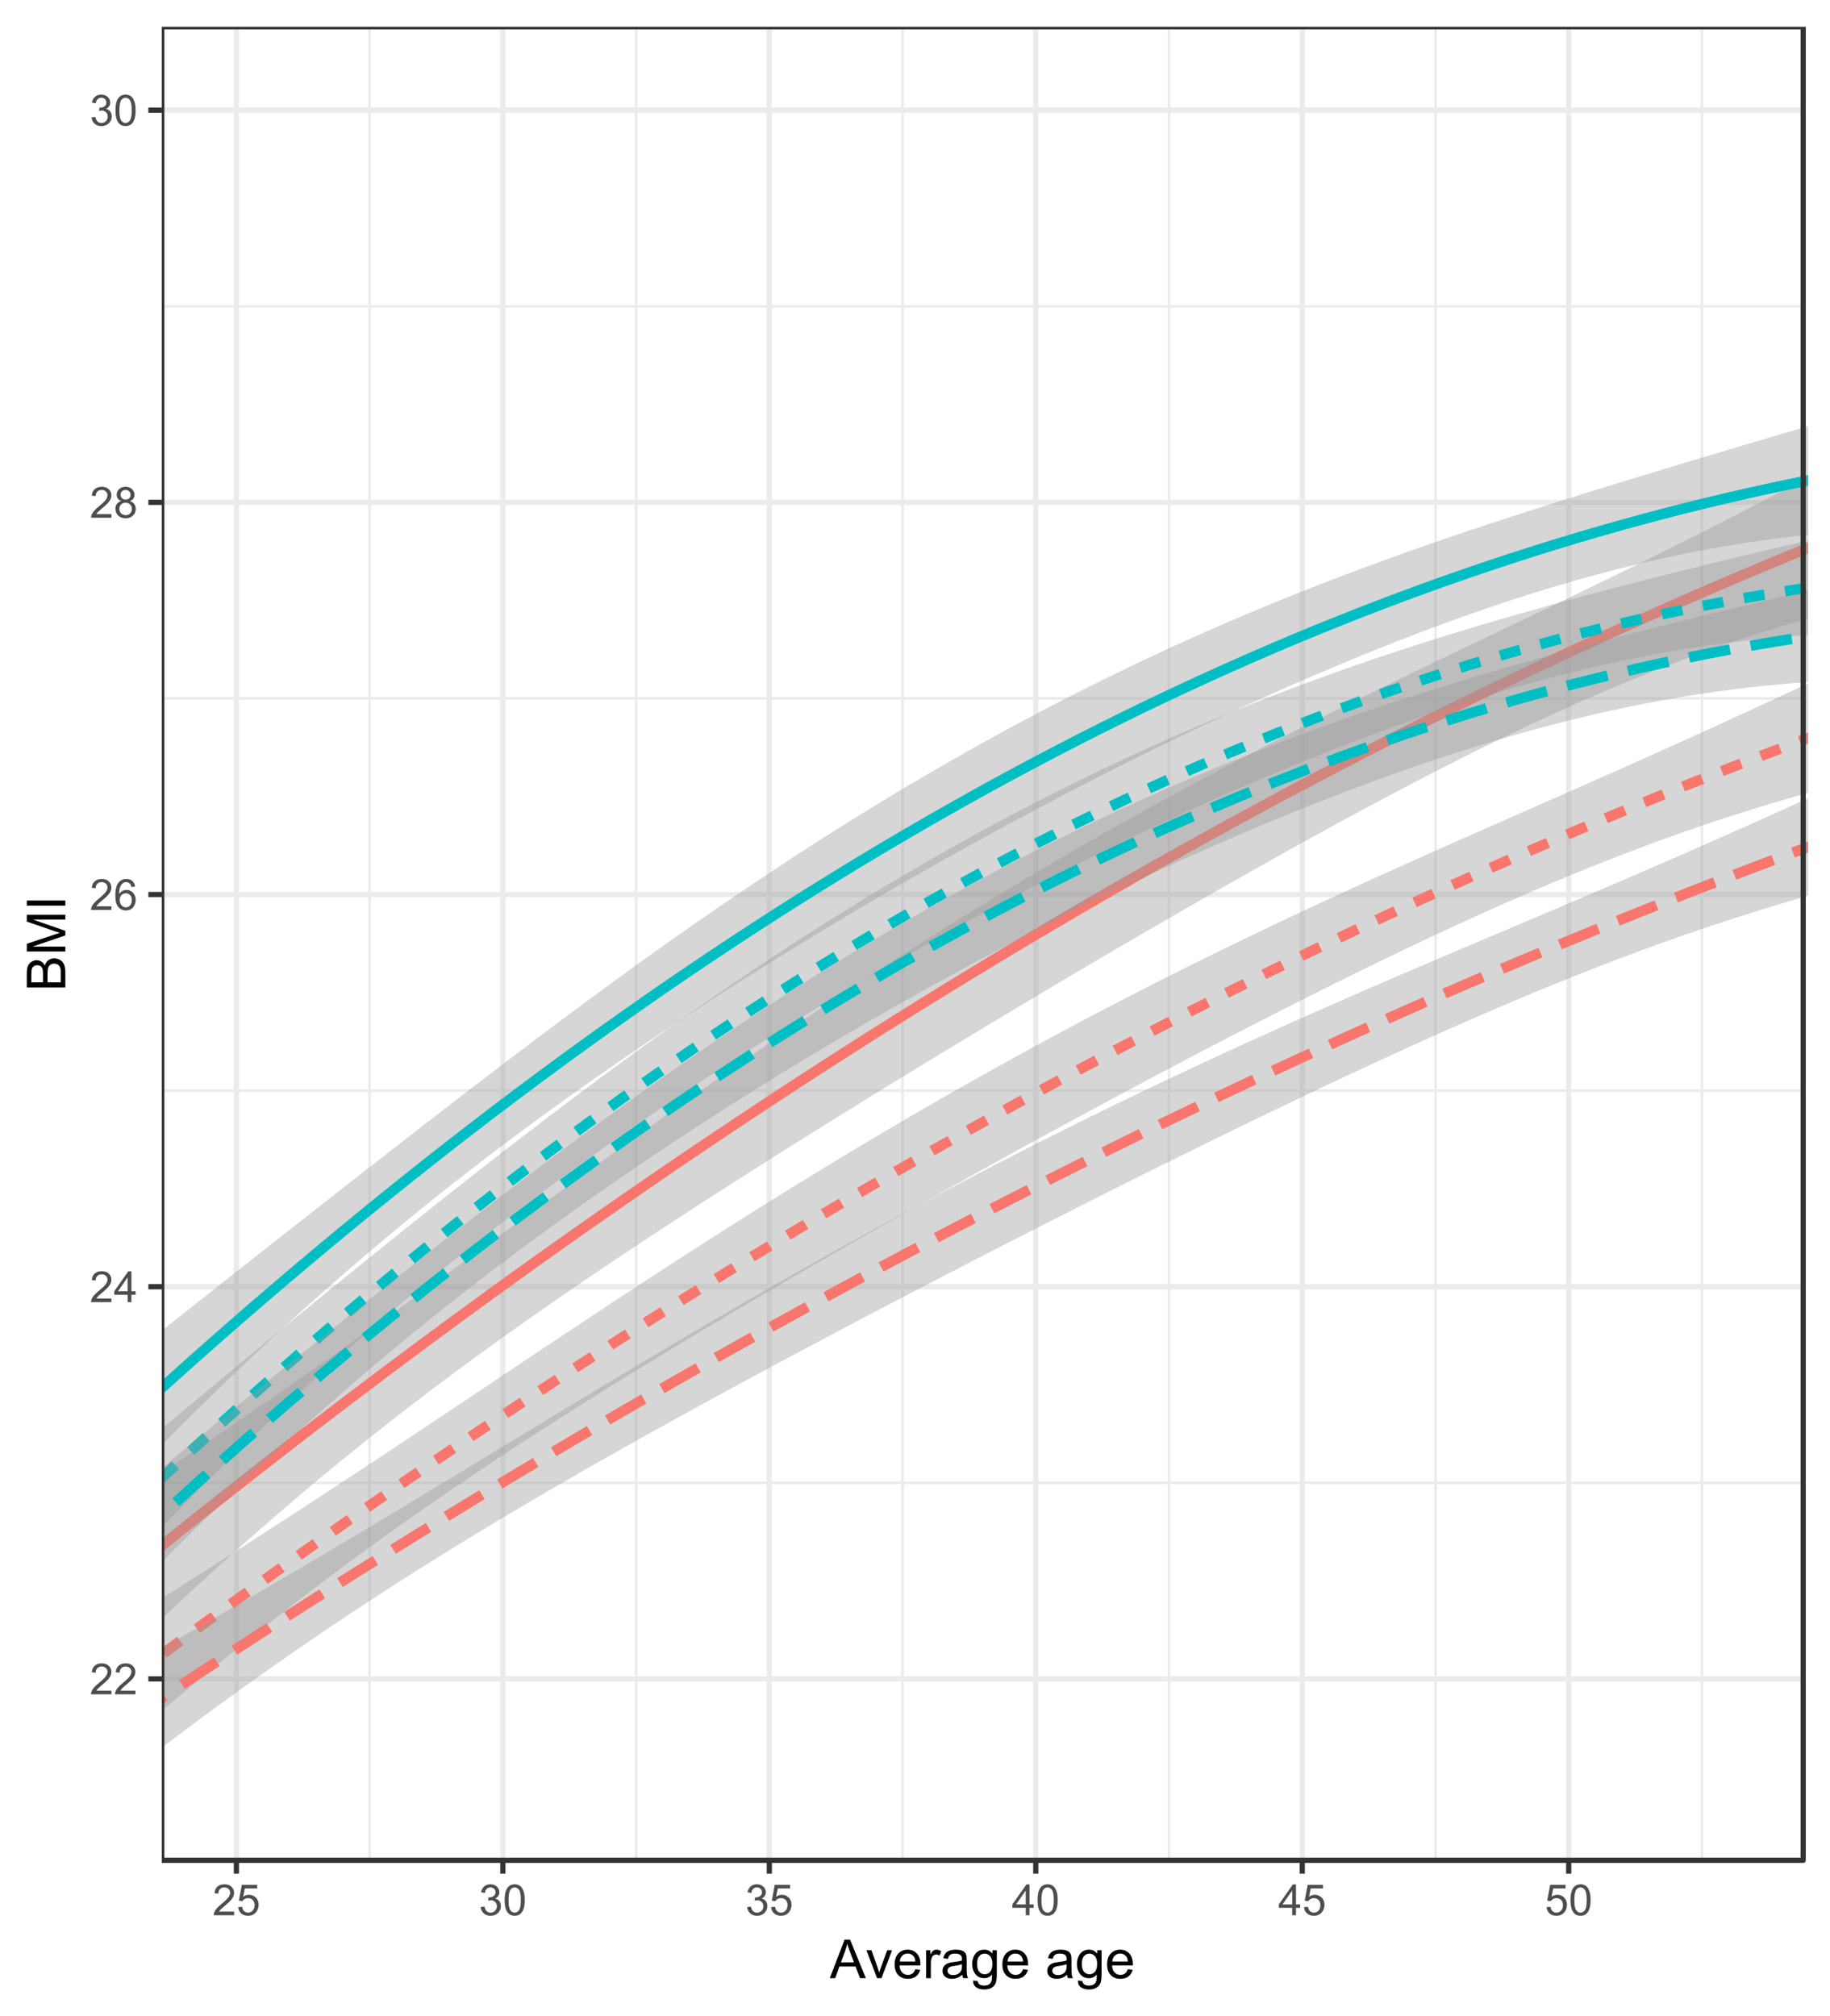 <?xml version="1.0" encoding="UTF-8"?>
<svg xmlns="http://www.w3.org/2000/svg" xmlns:xlink="http://www.w3.org/1999/xlink" width="374pt" height="412pt" viewBox="0 0 374 412" version="1.1">
<defs>
<g>
<symbol overflow="visible" id="glyph0-0">
<path style="stroke:none;" d="M 1.102 0 L 1.102 -5.5 L 5.5 -5.5 L 5.5 0 Z M 1.238 -0.137 L 5.363 -0.137 L 5.363 -5.363 L 1.238 -5.363 Z M 1.238 -0.137 "/>
</symbol>
<symbol overflow="visible" id="glyph0-1">
<path style="stroke:none;" d="M 4.43 -0.742 L 4.43 0 L 0.266 0 C 0.258 -0.188 0.289 -0.367 0.355 -0.539 C 0.461 -0.82 0.629 -1.098 0.863 -1.375 C 1.094 -1.648 1.434 -1.965 1.879 -2.328 C 2.562 -2.887 3.023 -3.332 3.266 -3.664 C 3.5 -3.988 3.621 -4.301 3.625 -4.594 C 3.621 -4.898 3.512 -5.156 3.297 -5.367 C 3.074 -5.578 2.789 -5.684 2.441 -5.684 C 2.066 -5.684 1.77 -5.57 1.547 -5.348 C 1.32 -5.125 1.207 -4.816 1.207 -4.422 L 0.414 -4.504 C 0.465 -5.094 0.668 -5.543 1.027 -5.855 C 1.379 -6.164 1.855 -6.32 2.457 -6.324 C 3.059 -6.32 3.539 -6.152 3.891 -5.82 C 4.242 -5.484 4.418 -5.07 4.422 -4.578 C 4.418 -4.32 4.367 -4.074 4.266 -3.832 C 4.164 -3.59 3.992 -3.332 3.754 -3.062 C 3.512 -2.793 3.113 -2.426 2.562 -1.957 C 2.094 -1.566 1.797 -1.301 1.664 -1.16 C 1.531 -1.02 1.422 -0.879 1.34 -0.742 Z M 4.43 -0.742 "/>
</symbol>
<symbol overflow="visible" id="glyph0-2">
<path style="stroke:none;" d="M 2.844 0 L 2.844 -1.508 L 0.113 -1.508 L 0.113 -2.219 L 2.988 -6.301 L 3.617 -6.301 L 3.617 -2.219 L 4.469 -2.219 L 4.469 -1.508 L 3.617 -1.508 L 3.617 0 Z M 2.844 -2.219 L 2.844 -5.059 L 0.871 -2.219 Z M 2.844 -2.219 "/>
</symbol>
<symbol overflow="visible" id="glyph0-3">
<path style="stroke:none;" d="M 4.379 -4.758 L 3.609 -4.695 C 3.539 -4.996 3.441 -5.219 3.316 -5.359 C 3.105 -5.574 2.848 -5.684 2.543 -5.688 C 2.297 -5.684 2.078 -5.617 1.895 -5.484 C 1.648 -5.305 1.457 -5.043 1.32 -4.703 C 1.176 -4.363 1.105 -3.879 1.102 -3.25 C 1.285 -3.531 1.512 -3.742 1.781 -3.879 C 2.051 -4.016 2.332 -4.082 2.629 -4.086 C 3.141 -4.082 3.578 -3.895 3.945 -3.516 C 4.305 -3.137 4.488 -2.645 4.492 -2.047 C 4.488 -1.648 4.402 -1.281 4.234 -0.941 C 4.062 -0.602 3.828 -0.34 3.531 -0.16 C 3.23 0.02 2.895 0.105 2.52 0.109 C 1.871 0.105 1.344 -0.129 0.941 -0.602 C 0.531 -1.074 0.328 -1.855 0.332 -2.949 C 0.328 -4.16 0.551 -5.047 1.004 -5.602 C 1.395 -6.082 1.926 -6.32 2.59 -6.324 C 3.086 -6.32 3.492 -6.184 3.809 -5.906 C 4.125 -5.629 4.312 -5.246 4.379 -4.758 Z M 1.219 -2.039 C 1.219 -1.773 1.273 -1.516 1.387 -1.273 C 1.5 -1.027 1.66 -0.844 1.863 -0.719 C 2.066 -0.59 2.277 -0.527 2.504 -0.527 C 2.828 -0.527 3.109 -0.656 3.348 -0.922 C 3.578 -1.184 3.695 -1.543 3.699 -2 C 3.695 -2.43 3.582 -2.773 3.352 -3.027 C 3.117 -3.273 2.824 -3.398 2.477 -3.402 C 2.121 -3.398 1.824 -3.273 1.582 -3.027 C 1.34 -2.773 1.219 -2.445 1.219 -2.039 Z M 1.219 -2.039 "/>
</symbol>
<symbol overflow="visible" id="glyph0-4">
<path style="stroke:none;" d="M 1.555 -3.418 C 1.23 -3.531 0.992 -3.699 0.84 -3.918 C 0.684 -4.133 0.609 -4.395 0.609 -4.699 C 0.609 -5.156 0.773 -5.539 1.102 -5.855 C 1.43 -6.164 1.867 -6.32 2.418 -6.324 C 2.969 -6.32 3.41 -6.16 3.746 -5.844 C 4.078 -5.523 4.246 -5.137 4.25 -4.68 C 4.246 -4.387 4.172 -4.133 4.02 -3.918 C 3.863 -3.699 3.629 -3.531 3.32 -3.418 C 3.707 -3.285 4 -3.082 4.203 -2.805 C 4.402 -2.52 4.504 -2.184 4.508 -1.801 C 4.504 -1.258 4.312 -0.805 3.934 -0.441 C 3.551 -0.074 3.051 0.105 2.434 0.109 C 1.809 0.105 1.309 -0.074 0.926 -0.441 C 0.543 -0.809 0.352 -1.27 0.355 -1.82 C 0.352 -2.23 0.457 -2.574 0.668 -2.852 C 0.875 -3.125 1.168 -3.312 1.555 -3.418 Z M 1.402 -4.727 C 1.398 -4.426 1.496 -4.184 1.688 -3.996 C 1.879 -3.805 2.129 -3.707 2.438 -3.711 C 2.734 -3.707 2.977 -3.801 3.168 -3.992 C 3.355 -4.176 3.449 -4.406 3.453 -4.684 C 3.449 -4.965 3.352 -5.203 3.16 -5.398 C 2.961 -5.586 2.719 -5.684 2.43 -5.688 C 2.129 -5.684 1.883 -5.59 1.691 -5.402 C 1.496 -5.215 1.398 -4.988 1.402 -4.727 Z M 1.152 -1.816 C 1.148 -1.598 1.199 -1.383 1.309 -1.176 C 1.41 -0.969 1.566 -0.809 1.773 -0.695 C 1.98 -0.582 2.203 -0.527 2.441 -0.527 C 2.809 -0.527 3.113 -0.645 3.355 -0.883 C 3.594 -1.121 3.715 -1.426 3.719 -1.793 C 3.715 -2.164 3.59 -2.469 3.344 -2.715 C 3.094 -2.957 2.785 -3.082 2.414 -3.082 C 2.051 -3.082 1.75 -2.961 1.512 -2.719 C 1.27 -2.477 1.148 -2.176 1.152 -1.816 Z M 1.152 -1.816 "/>
</symbol>
<symbol overflow="visible" id="glyph0-5">
<path style="stroke:none;" d="M 0.371 -1.664 L 1.145 -1.766 C 1.23 -1.324 1.383 -1.008 1.598 -0.816 C 1.809 -0.621 2.066 -0.527 2.375 -0.527 C 2.734 -0.527 3.043 -0.652 3.297 -0.906 C 3.547 -1.156 3.672 -1.469 3.676 -1.844 C 3.672 -2.195 3.555 -2.488 3.324 -2.719 C 3.09 -2.949 2.797 -3.062 2.441 -3.066 C 2.293 -3.062 2.109 -3.035 1.895 -2.98 L 1.98 -3.66 C 2.031 -3.652 2.07 -3.648 2.105 -3.652 C 2.434 -3.648 2.73 -3.734 2.996 -3.91 C 3.254 -4.078 3.387 -4.344 3.391 -4.703 C 3.387 -4.984 3.289 -5.219 3.102 -5.406 C 2.906 -5.59 2.66 -5.684 2.359 -5.688 C 2.055 -5.684 1.805 -5.59 1.605 -5.402 C 1.402 -5.215 1.273 -4.93 1.219 -4.555 L 0.445 -4.691 C 0.539 -5.207 0.754 -5.609 1.09 -5.895 C 1.426 -6.18 1.844 -6.32 2.344 -6.324 C 2.688 -6.32 3.004 -6.246 3.293 -6.102 C 3.582 -5.953 3.801 -5.754 3.953 -5.5 C 4.105 -5.242 4.184 -4.973 4.184 -4.688 C 4.184 -4.414 4.109 -4.164 3.965 -3.945 C 3.816 -3.719 3.602 -3.543 3.316 -3.41 C 3.688 -3.324 3.977 -3.145 4.184 -2.875 C 4.391 -2.602 4.492 -2.262 4.496 -1.859 C 4.492 -1.305 4.293 -0.84 3.895 -0.461 C 3.492 -0.078 2.984 0.109 2.371 0.113 C 1.816 0.109 1.355 -0.051 0.992 -0.379 C 0.625 -0.707 0.418 -1.137 0.371 -1.664 Z M 0.371 -1.664 "/>
</symbol>
<symbol overflow="visible" id="glyph0-6">
<path style="stroke:none;" d="M 0.367 -3.105 C 0.363 -3.848 0.438 -4.445 0.594 -4.902 C 0.742 -5.355 0.973 -5.707 1.277 -5.953 C 1.578 -6.199 1.957 -6.32 2.418 -6.324 C 2.754 -6.32 3.051 -6.254 3.309 -6.121 C 3.562 -5.984 3.773 -5.789 3.938 -5.531 C 4.102 -5.273 4.23 -4.961 4.328 -4.594 C 4.422 -4.227 4.469 -3.73 4.473 -3.105 C 4.469 -2.367 4.395 -1.77 4.242 -1.316 C 4.09 -0.859 3.863 -0.508 3.562 -0.262 C 3.258 -0.016 2.875 0.105 2.418 0.109 C 1.809 0.105 1.332 -0.109 0.988 -0.547 C 0.57 -1.066 0.363 -1.922 0.367 -3.105 Z M 1.16 -3.105 C 1.16 -2.07 1.281 -1.379 1.523 -1.039 C 1.766 -0.695 2.062 -0.527 2.418 -0.527 C 2.773 -0.527 3.074 -0.699 3.316 -1.043 C 3.559 -1.387 3.68 -2.074 3.68 -3.105 C 3.68 -4.145 3.559 -4.832 3.316 -5.172 C 3.074 -5.512 2.77 -5.684 2.41 -5.684 C 2.051 -5.684 1.77 -5.531 1.559 -5.234 C 1.293 -4.844 1.16 -4.137 1.16 -3.105 Z M 1.16 -3.105 "/>
</symbol>
<symbol overflow="visible" id="glyph0-7">
<path style="stroke:none;" d="M 0.367 -1.648 L 1.176 -1.719 C 1.234 -1.32 1.375 -1.023 1.594 -0.824 C 1.812 -0.625 2.078 -0.527 2.391 -0.527 C 2.762 -0.527 3.074 -0.668 3.336 -0.949 C 3.59 -1.23 3.719 -1.602 3.723 -2.066 C 3.719 -2.504 3.594 -2.852 3.348 -3.109 C 3.098 -3.363 2.773 -3.492 2.375 -3.492 C 2.125 -3.492 1.902 -3.434 1.703 -3.32 C 1.5 -3.207 1.344 -3.062 1.23 -2.883 L 0.504 -2.977 L 1.113 -6.215 L 4.246 -6.215 L 4.246 -5.473 L 1.73 -5.473 L 1.391 -3.781 C 1.766 -4.039 2.164 -4.172 2.582 -4.176 C 3.129 -4.172 3.594 -3.98 3.973 -3.605 C 4.352 -3.223 4.539 -2.734 4.543 -2.137 C 4.539 -1.562 4.375 -1.07 4.043 -0.656 C 3.637 -0.148 3.086 0.105 2.391 0.109 C 1.816 0.105 1.348 -0.051 0.984 -0.371 C 0.621 -0.691 0.414 -1.117 0.367 -1.648 Z M 0.367 -1.648 "/>
</symbol>
<symbol overflow="visible" id="glyph1-0">
<path style="stroke:none;" d="M 1.375 0 L 1.375 -6.875 L 6.875 -6.875 L 6.875 0 Z M 1.547 -0.172 L 6.703 -0.172 L 6.703 -6.703 L 1.547 -6.703 Z M 1.547 -0.172 "/>
</symbol>
<symbol overflow="visible" id="glyph1-1">
<path style="stroke:none;" d="M -0.016 0 L 3.008 -7.875 L 4.129 -7.875 L 7.352 0 L 6.164 0 L 5.246 -2.383 L 1.953 -2.383 L 1.09 0 Z M 2.258 -3.234 L 4.926 -3.234 L 4.102 -5.414 C 3.852 -6.074 3.664 -6.617 3.547 -7.047 C 3.441 -6.539 3.301 -6.039 3.121 -5.543 Z M 2.258 -3.234 "/>
</symbol>
<symbol overflow="visible" id="glyph1-2">
<path style="stroke:none;" d="M 2.309 0 L 0.141 -5.703 L 1.16 -5.703 L 2.383 -2.289 C 2.512 -1.918 2.633 -1.535 2.75 -1.141 C 2.832 -1.438 2.953 -1.797 3.109 -2.223 L 4.379 -5.703 L 5.371 -5.703 L 3.211 0 Z M 2.309 0 "/>
</symbol>
<symbol overflow="visible" id="glyph1-3">
<path style="stroke:none;" d="M 4.629 -1.836 L 5.629 -1.715 C 5.469 -1.125 5.176 -0.672 4.75 -0.352 C 4.324 -0.031 3.781 0.129 3.121 0.129 C 2.281 0.129 1.617 -0.125 1.133 -0.641 C 0.641 -1.152 0.398 -1.875 0.402 -2.805 C 0.398 -3.762 0.645 -4.504 1.145 -5.035 C 1.637 -5.562 2.277 -5.828 3.066 -5.832 C 3.824 -5.828 4.449 -5.57 4.934 -5.051 C 5.418 -4.531 5.66 -3.801 5.66 -2.863 C 5.66 -2.805 5.656 -2.719 5.656 -2.605 L 1.402 -2.605 C 1.434 -1.977 1.613 -1.496 1.934 -1.164 C 2.25 -0.828 2.645 -0.66 3.125 -0.664 C 3.477 -0.66 3.781 -0.754 4.031 -0.945 C 4.281 -1.129 4.48 -1.426 4.629 -1.836 Z M 1.457 -3.398 L 4.641 -3.398 C 4.598 -3.879 4.473 -4.238 4.273 -4.48 C 3.961 -4.852 3.562 -5.039 3.078 -5.039 C 2.629 -5.039 2.258 -4.891 1.957 -4.594 C 1.652 -4.297 1.484 -3.898 1.457 -3.398 Z M 1.457 -3.398 "/>
</symbol>
<symbol overflow="visible" id="glyph1-4">
<path style="stroke:none;" d="M 0.715 0 L 0.715 -5.703 L 1.586 -5.703 L 1.586 -4.84 C 1.805 -5.242 2.008 -5.508 2.199 -5.637 C 2.383 -5.766 2.59 -5.828 2.82 -5.832 C 3.141 -5.828 3.473 -5.727 3.812 -5.523 L 3.48 -4.625 C 3.242 -4.762 3.004 -4.832 2.773 -4.836 C 2.555 -4.832 2.363 -4.77 2.199 -4.645 C 2.027 -4.516 1.91 -4.34 1.844 -4.113 C 1.73 -3.77 1.676 -3.391 1.68 -2.984 L 1.68 0 Z M 0.715 0 "/>
</symbol>
<symbol overflow="visible" id="glyph1-5">
<path style="stroke:none;" d="M 4.445 -0.703 C 4.086 -0.398 3.742 -0.184 3.414 -0.059 C 3.082 0.066 2.727 0.129 2.348 0.129 C 1.719 0.129 1.238 -0.023 0.902 -0.328 C 0.566 -0.633 0.398 -1.023 0.398 -1.504 C 0.398 -1.781 0.461 -2.035 0.586 -2.27 C 0.711 -2.496 0.875 -2.684 1.086 -2.824 C 1.289 -2.965 1.523 -3.07 1.781 -3.141 C 1.969 -3.191 2.254 -3.238 2.641 -3.289 C 3.418 -3.375 3.992 -3.488 4.367 -3.621 C 4.367 -3.754 4.371 -3.836 4.371 -3.871 C 4.371 -4.266 4.277 -4.543 4.098 -4.703 C 3.848 -4.918 3.48 -5.027 2.996 -5.031 C 2.539 -5.027 2.203 -4.949 1.988 -4.793 C 1.77 -4.633 1.609 -4.352 1.508 -3.949 L 0.562 -4.078 C 0.648 -4.48 0.789 -4.805 0.988 -5.055 C 1.184 -5.301 1.469 -5.492 1.844 -5.629 C 2.215 -5.762 2.645 -5.828 3.137 -5.832 C 3.621 -5.828 4.02 -5.773 4.324 -5.66 C 4.629 -5.543 4.852 -5.398 4.996 -5.227 C 5.137 -5.055 5.238 -4.836 5.297 -4.57 C 5.328 -4.406 5.344 -4.109 5.344 -3.68 L 5.344 -2.391 C 5.344 -1.492 5.363 -0.922 5.406 -0.684 C 5.445 -0.445 5.527 -0.219 5.648 0 L 4.641 0 C 4.539 -0.199 4.473 -0.434 4.445 -0.703 Z M 4.367 -2.863 C 4.012 -2.719 3.488 -2.598 2.789 -2.496 C 2.391 -2.438 2.105 -2.371 1.941 -2.301 C 1.773 -2.227 1.648 -2.121 1.562 -1.988 C 1.473 -1.848 1.43 -1.695 1.43 -1.531 C 1.43 -1.27 1.527 -1.055 1.723 -0.887 C 1.918 -0.711 2.203 -0.625 2.578 -0.629 C 2.949 -0.625 3.277 -0.707 3.57 -0.871 C 3.859 -1.031 4.074 -1.254 4.211 -1.543 C 4.312 -1.754 4.363 -2.078 4.367 -2.508 Z M 4.367 -2.863 "/>
</symbol>
<symbol overflow="visible" id="glyph1-6">
<path style="stroke:none;" d="M 0.547 0.473 L 1.488 0.613 C 1.527 0.898 1.637 1.109 1.816 1.246 C 2.055 1.422 2.379 1.512 2.797 1.516 C 3.242 1.512 3.59 1.422 3.832 1.246 C 4.074 1.062 4.238 0.812 4.328 0.492 C 4.379 0.297 4.402 -0.113 4.398 -0.746 C 3.973 -0.246 3.445 0 2.82 0 C 2.031 0 1.426 -0.281 1 -0.848 C 0.566 -1.41 0.352 -2.09 0.355 -2.883 C 0.352 -3.426 0.449 -3.926 0.648 -4.391 C 0.844 -4.848 1.129 -5.203 1.504 -5.457 C 1.875 -5.703 2.316 -5.828 2.824 -5.832 C 3.496 -5.828 4.051 -5.559 4.492 -5.016 L 4.492 -5.703 L 5.383 -5.703 L 5.383 -0.773 C 5.379 0.113 5.289 0.742 5.109 1.113 C 4.93 1.484 4.641 1.777 4.25 1.992 C 3.855 2.207 3.375 2.312 2.805 2.316 C 2.121 2.312 1.57 2.16 1.152 1.855 C 0.734 1.547 0.531 1.086 0.547 0.473 Z M 1.348 -2.953 C 1.348 -2.203 1.496 -1.656 1.793 -1.316 C 2.09 -0.969 2.461 -0.797 2.91 -0.801 C 3.352 -0.797 3.723 -0.969 4.027 -1.312 C 4.324 -1.656 4.477 -2.191 4.48 -2.922 C 4.477 -3.617 4.32 -4.145 4.016 -4.5 C 3.703 -4.852 3.332 -5.027 2.895 -5.031 C 2.465 -5.027 2.098 -4.852 1.797 -4.508 C 1.496 -4.156 1.348 -3.641 1.348 -2.953 Z M 1.348 -2.953 "/>
</symbol>
<symbol overflow="visible" id="glyph1-7">
<path style="stroke:none;" d=""/>
</symbol>
<symbol overflow="visible" id="glyph2-0">
<path style="stroke:none;" d="M 0 -1.375 L -6.875 -1.375 L -6.875 -6.875 L 0 -6.875 Z M -0.172 -1.547 L -0.172 -6.703 L -6.703 -6.703 L -6.703 -1.547 Z M -0.172 -1.547 "/>
</symbol>
<symbol overflow="visible" id="glyph2-1">
<path style="stroke:none;" d="M 0 -0.805 L -7.875 -0.805 L -7.875 -3.762 C -7.875 -4.363 -7.793 -4.844 -7.633 -5.207 C -7.473 -5.57 -7.227 -5.855 -6.898 -6.062 C -6.562 -6.266 -6.219 -6.367 -5.859 -6.371 C -5.523 -6.367 -5.207 -6.277 -4.91 -6.094 C -4.613 -5.91 -4.371 -5.633 -4.188 -5.27 C -4.047 -5.742 -3.809 -6.109 -3.473 -6.367 C -3.133 -6.621 -2.734 -6.75 -2.281 -6.75 C -1.91 -6.75 -1.57 -6.672 -1.254 -6.516 C -0.934 -6.359 -0.688 -6.168 -0.52 -5.941 C -0.344 -5.711 -0.215 -5.422 -0.129 -5.078 C -0.043 -4.73 0 -4.309 0 -3.809 Z M -4.566 -1.848 L -4.566 -3.551 C -4.562 -4.012 -4.594 -4.34 -4.656 -4.543 C -4.73 -4.805 -4.859 -5.004 -5.047 -5.141 C -5.227 -5.273 -5.457 -5.344 -5.734 -5.344 C -5.996 -5.344 -6.227 -5.281 -6.426 -5.156 C -6.625 -5.031 -6.762 -4.852 -6.836 -4.617 C -6.906 -4.383 -6.941 -3.984 -6.945 -3.422 L -6.945 -1.848 Z M -0.93 -1.848 L -0.93 -3.809 C -0.926 -4.145 -0.938 -4.379 -0.965 -4.516 C -1.008 -4.754 -1.078 -4.953 -1.18 -5.117 C -1.277 -5.273 -1.426 -5.406 -1.617 -5.516 C -1.809 -5.617 -2.027 -5.672 -2.281 -5.672 C -2.57 -5.672 -2.828 -5.594 -3.047 -5.445 C -3.262 -5.289 -3.414 -5.082 -3.504 -4.82 C -3.59 -4.551 -3.633 -4.168 -3.637 -3.668 L -3.637 -1.848 Z M -0.93 -1.848 "/>
</symbol>
<symbol overflow="visible" id="glyph2-2">
<path style="stroke:none;" d="M 0 -0.816 L -7.875 -0.816 L -7.875 -2.387 L -2.297 -4.25 C -1.777 -4.418 -1.387 -4.543 -1.133 -4.625 C -1.414 -4.711 -1.836 -4.852 -2.395 -5.043 L -7.875 -6.93 L -7.875 -8.332 L 0 -8.332 L 0 -7.328 L -6.59 -7.328 L 0 -5.039 L 0 -4.098 L -6.703 -1.82 L 0 -1.82 Z M 0 -0.816 "/>
</symbol>
<symbol overflow="visible" id="glyph2-3">
<path style="stroke:none;" d="M 0 -1.027 L -7.875 -1.027 L -7.875 -2.066 L 0 -2.066 Z M 0 -1.027 "/>
</symbol>
</g>
<clipPath id="clip1">
  <path d="M 33.062 5.48 L 369 5.48 L 369 381 L 33.062 381 Z M 33.062 5.48 "/>
</clipPath>
<clipPath id="clip2">
  <path d="M 33.062 302 L 369 302 L 369 304 L 33.062 304 Z M 33.062 302 "/>
</clipPath>
<clipPath id="clip3">
  <path d="M 33.062 222 L 369 222 L 369 224 L 33.062 224 Z M 33.062 222 "/>
</clipPath>
<clipPath id="clip4">
  <path d="M 33.062 142 L 369 142 L 369 143 L 33.062 143 Z M 33.062 142 "/>
</clipPath>
<clipPath id="clip5">
  <path d="M 33.062 62 L 369 62 L 369 63 L 33.062 63 Z M 33.062 62 "/>
</clipPath>
<clipPath id="clip6">
  <path d="M 75 5.48 L 76 5.48 L 76 381 L 75 381 Z M 75 5.48 "/>
</clipPath>
<clipPath id="clip7">
  <path d="M 129 5.48 L 131 5.48 L 131 381 L 129 381 Z M 129 5.48 "/>
</clipPath>
<clipPath id="clip8">
  <path d="M 184 5.48 L 185 5.48 L 185 381 L 184 381 Z M 184 5.48 "/>
</clipPath>
<clipPath id="clip9">
  <path d="M 238 5.48 L 240 5.48 L 240 381 L 238 381 Z M 238 5.48 "/>
</clipPath>
<clipPath id="clip10">
  <path d="M 293 5.48 L 294 5.48 L 294 381 L 293 381 Z M 293 5.48 "/>
</clipPath>
<clipPath id="clip11">
  <path d="M 347 5.48 L 349 5.48 L 349 381 L 347 381 Z M 347 5.48 "/>
</clipPath>
<clipPath id="clip12">
  <path d="M 33.062 342 L 369.52 342 L 369.52 344 L 33.062 344 Z M 33.062 342 "/>
</clipPath>
<clipPath id="clip13">
  <path d="M 33.062 262 L 369.52 262 L 369.52 264 L 33.062 264 Z M 33.062 262 "/>
</clipPath>
<clipPath id="clip14">
  <path d="M 33.062 182 L 369.52 182 L 369.52 184 L 33.062 184 Z M 33.062 182 "/>
</clipPath>
<clipPath id="clip15">
  <path d="M 33.062 102 L 369.52 102 L 369.52 104 L 33.062 104 Z M 33.062 102 "/>
</clipPath>
<clipPath id="clip16">
  <path d="M 33.062 21 L 369.52 21 L 369.52 24 L 33.062 24 Z M 33.062 21 "/>
</clipPath>
<clipPath id="clip17">
  <path d="M 47 5.48 L 49 5.48 L 49 381 L 47 381 Z M 47 5.48 "/>
</clipPath>
<clipPath id="clip18">
  <path d="M 102 5.48 L 104 5.48 L 104 381 L 102 381 Z M 102 5.48 "/>
</clipPath>
<clipPath id="clip19">
  <path d="M 156 5.48 L 158 5.48 L 158 381 L 156 381 Z M 156 5.48 "/>
</clipPath>
<clipPath id="clip20">
  <path d="M 211 5.48 L 213 5.48 L 213 381 L 211 381 Z M 211 5.48 "/>
</clipPath>
<clipPath id="clip21">
  <path d="M 265 5.48 L 267 5.48 L 267 381 L 265 381 Z M 265 5.48 "/>
</clipPath>
<clipPath id="clip22">
  <path d="M 320 5.48 L 322 5.48 L 322 381 L 320 381 Z M 320 5.48 "/>
</clipPath>
<clipPath id="clip23">
  <path d="M 33.062 95 L 369.52 95 L 369.52 338 L 33.062 338 Z M 33.062 95 "/>
</clipPath>
<clipPath id="clip24">
  <path d="M 33.062 109 L 369.52 109 L 369.52 323 L 33.062 323 Z M 33.062 109 "/>
</clipPath>
<clipPath id="clip25">
  <path d="M 33.062 85 L 369.52 85 L 369.52 303 L 33.062 303 Z M 33.062 85 "/>
</clipPath>
<clipPath id="clip26">
  <path d="M 33.062 96 L 369.52 96 L 369.52 291 L 33.062 291 Z M 33.062 96 "/>
</clipPath>
<clipPath id="clip27">
  <path d="M 33.062 137 L 369.52 137 L 369.52 356 L 33.062 356 Z M 33.062 137 "/>
</clipPath>
<clipPath id="clip28">
  <path d="M 33.062 148 L 369.52 148 L 369.52 345 L 33.062 345 Z M 33.062 148 "/>
</clipPath>
<clipPath id="clip29">
  <path d="M 33.062 109 L 369.52 109 L 369.52 319 L 33.062 319 Z M 33.062 109 "/>
</clipPath>
<clipPath id="clip30">
  <path d="M 33.062 118 L 369.52 118 L 369.52 310 L 33.062 310 Z M 33.062 118 "/>
</clipPath>
<clipPath id="clip31">
  <path d="M 33.062 161 L 369.52 161 L 369.52 363 L 33.062 363 Z M 33.062 161 "/>
</clipPath>
<clipPath id="clip32">
  <path d="M 33.062 170 L 369.52 170 L 369.52 353 L 33.062 353 Z M 33.062 170 "/>
</clipPath>
<clipPath id="clip33">
  <path d="M 33.062 119 L 369.52 119 L 369.52 326 L 33.062 326 Z M 33.062 119 "/>
</clipPath>
<clipPath id="clip34">
  <path d="M 33.062 128 L 369.52 128 L 369.52 317 L 33.062 317 Z M 33.062 128 "/>
</clipPath>
<clipPath id="clip35">
  <path d="M 33.062 5.48 L 369.52 5.48 L 369.52 381 L 33.062 381 Z M 33.062 5.48 "/>
</clipPath>
</defs>
<g id="surface1">
<rect x="0" y="0" width="374" height="412" style="fill:rgb(100%,100%,100%);fill-opacity:1;stroke:none;"/>
<rect x="0" y="0" width="374" height="412" style="fill:rgb(100%,100%,100%);fill-opacity:1;stroke:none;"/>
<path style="fill:none;stroke-width:1.067;stroke-linecap:round;stroke-linejoin:round;stroke:rgb(100%,100%,100%);stroke-opacity:1;stroke-miterlimit:10;" d="M 0 412 L 374 412 L 374 0 L 0 0 Z M 0 412 "/>
<g clip-path="url(#clip1)" clip-rule="nonzero">
<path style=" stroke:none;fill-rule:nonzero;fill:rgb(100%,100%,100%);fill-opacity:1;" d="M 33.062 380.176 L 368.52 380.176 L 368.52 5.48 L 33.062 5.48 Z M 33.062 380.176 "/>
</g>
<g clip-path="url(#clip2)" clip-rule="nonzero">
<path style="fill:none;stroke-width:0.533;stroke-linecap:butt;stroke-linejoin:round;stroke:rgb(92.157%,92.157%,92.157%);stroke-opacity:1;stroke-miterlimit:10;" d="M 33.062 303.031 L 368.52 303.031 "/>
</g>
<g clip-path="url(#clip3)" clip-rule="nonzero">
<path style="fill:none;stroke-width:0.533;stroke-linecap:butt;stroke-linejoin:round;stroke:rgb(92.157%,92.157%,92.157%);stroke-opacity:1;stroke-miterlimit:10;" d="M 33.062 222.883 L 368.52 222.883 "/>
</g>
<g clip-path="url(#clip4)" clip-rule="nonzero">
<path style="fill:none;stroke-width:0.533;stroke-linecap:butt;stroke-linejoin:round;stroke:rgb(92.157%,92.157%,92.157%);stroke-opacity:1;stroke-miterlimit:10;" d="M 33.062 142.734 L 368.52 142.734 "/>
</g>
<g clip-path="url(#clip5)" clip-rule="nonzero">
<path style="fill:none;stroke-width:0.533;stroke-linecap:butt;stroke-linejoin:round;stroke:rgb(92.157%,92.157%,92.157%);stroke-opacity:1;stroke-miterlimit:10;" d="M 33.062 62.586 L 368.52 62.586 "/>
</g>
<g clip-path="url(#clip6)" clip-rule="nonzero">
<path style="fill:none;stroke-width:0.533;stroke-linecap:butt;stroke-linejoin:round;stroke:rgb(92.157%,92.157%,92.157%);stroke-opacity:1;stroke-miterlimit:10;" d="M 75.539 380.176 L 75.539 5.48 "/>
</g>
<g clip-path="url(#clip7)" clip-rule="nonzero">
<path style="fill:none;stroke-width:0.533;stroke-linecap:butt;stroke-linejoin:round;stroke:rgb(92.157%,92.157%,92.157%);stroke-opacity:1;stroke-miterlimit:10;" d="M 129.996 380.176 L 129.996 5.48 "/>
</g>
<g clip-path="url(#clip8)" clip-rule="nonzero">
<path style="fill:none;stroke-width:0.533;stroke-linecap:butt;stroke-linejoin:round;stroke:rgb(92.157%,92.157%,92.157%);stroke-opacity:1;stroke-miterlimit:10;" d="M 184.453 380.176 L 184.453 5.48 "/>
</g>
<g clip-path="url(#clip9)" clip-rule="nonzero">
<path style="fill:none;stroke-width:0.533;stroke-linecap:butt;stroke-linejoin:round;stroke:rgb(92.157%,92.157%,92.157%);stroke-opacity:1;stroke-miterlimit:10;" d="M 238.91 380.176 L 238.91 5.48 "/>
</g>
<g clip-path="url(#clip10)" clip-rule="nonzero">
<path style="fill:none;stroke-width:0.533;stroke-linecap:butt;stroke-linejoin:round;stroke:rgb(92.157%,92.157%,92.157%);stroke-opacity:1;stroke-miterlimit:10;" d="M 293.371 380.176 L 293.371 5.48 "/>
</g>
<g clip-path="url(#clip11)" clip-rule="nonzero">
<path style="fill:none;stroke-width:0.533;stroke-linecap:butt;stroke-linejoin:round;stroke:rgb(92.157%,92.157%,92.157%);stroke-opacity:1;stroke-miterlimit:10;" d="M 347.828 380.176 L 347.828 5.48 "/>
</g>
<g clip-path="url(#clip12)" clip-rule="nonzero">
<path style="fill:none;stroke-width:1.067;stroke-linecap:butt;stroke-linejoin:round;stroke:rgb(92.157%,92.157%,92.157%);stroke-opacity:1;stroke-miterlimit:10;" d="M 33.062 343.105 L 368.52 343.105 "/>
</g>
<g clip-path="url(#clip13)" clip-rule="nonzero">
<path style="fill:none;stroke-width:1.067;stroke-linecap:butt;stroke-linejoin:round;stroke:rgb(92.157%,92.157%,92.157%);stroke-opacity:1;stroke-miterlimit:10;" d="M 33.062 262.957 L 368.52 262.957 "/>
</g>
<g clip-path="url(#clip14)" clip-rule="nonzero">
<path style="fill:none;stroke-width:1.067;stroke-linecap:butt;stroke-linejoin:round;stroke:rgb(92.157%,92.157%,92.157%);stroke-opacity:1;stroke-miterlimit:10;" d="M 33.062 182.809 L 368.52 182.809 "/>
</g>
<g clip-path="url(#clip15)" clip-rule="nonzero">
<path style="fill:none;stroke-width:1.067;stroke-linecap:butt;stroke-linejoin:round;stroke:rgb(92.157%,92.157%,92.157%);stroke-opacity:1;stroke-miterlimit:10;" d="M 33.062 102.66 L 368.52 102.66 "/>
</g>
<g clip-path="url(#clip16)" clip-rule="nonzero">
<path style="fill:none;stroke-width:1.067;stroke-linecap:butt;stroke-linejoin:round;stroke:rgb(92.157%,92.157%,92.157%);stroke-opacity:1;stroke-miterlimit:10;" d="M 33.062 22.512 L 368.52 22.512 "/>
</g>
<g clip-path="url(#clip17)" clip-rule="nonzero">
<path style="fill:none;stroke-width:1.067;stroke-linecap:butt;stroke-linejoin:round;stroke:rgb(92.157%,92.157%,92.157%);stroke-opacity:1;stroke-miterlimit:10;" d="M 48.312 380.176 L 48.312 5.48 "/>
</g>
<g clip-path="url(#clip18)" clip-rule="nonzero">
<path style="fill:none;stroke-width:1.067;stroke-linecap:butt;stroke-linejoin:round;stroke:rgb(92.157%,92.157%,92.157%);stroke-opacity:1;stroke-miterlimit:10;" d="M 102.77 380.176 L 102.77 5.48 "/>
</g>
<g clip-path="url(#clip19)" clip-rule="nonzero">
<path style="fill:none;stroke-width:1.067;stroke-linecap:butt;stroke-linejoin:round;stroke:rgb(92.157%,92.157%,92.157%);stroke-opacity:1;stroke-miterlimit:10;" d="M 157.227 380.176 L 157.227 5.48 "/>
</g>
<g clip-path="url(#clip20)" clip-rule="nonzero">
<path style="fill:none;stroke-width:1.067;stroke-linecap:butt;stroke-linejoin:round;stroke:rgb(92.157%,92.157%,92.157%);stroke-opacity:1;stroke-miterlimit:10;" d="M 211.684 380.176 L 211.684 5.48 "/>
</g>
<g clip-path="url(#clip21)" clip-rule="nonzero">
<path style="fill:none;stroke-width:1.067;stroke-linecap:butt;stroke-linejoin:round;stroke:rgb(92.157%,92.157%,92.157%);stroke-opacity:1;stroke-miterlimit:10;" d="M 266.141 380.176 L 266.141 5.48 "/>
</g>
<g clip-path="url(#clip22)" clip-rule="nonzero">
<path style="fill:none;stroke-width:1.067;stroke-linecap:butt;stroke-linejoin:round;stroke:rgb(92.157%,92.157%,92.157%);stroke-opacity:1;stroke-miterlimit:10;" d="M 320.598 380.176 L 320.598 5.48 "/>
</g>
<g clip-path="url(#clip23)" clip-rule="nonzero">
<path style=" stroke:none;fill-rule:nonzero;fill:rgb(60%,60%,60%);fill-opacity:0.4;" d="M 26.527 305.246 L 30.941 302.336 L 35.352 299.406 L 39.762 296.457 L 44.176 293.488 L 48.586 290.496 L 53 287.48 L 57.41 284.441 L 61.82 281.383 L 66.234 278.297 L 70.645 275.188 L 75.059 272.059 L 79.469 268.91 L 83.879 265.742 L 88.293 262.559 L 92.703 259.359 L 97.117 256.152 L 101.527 252.941 L 105.938 249.723 L 110.352 246.508 L 114.762 243.297 L 119.176 240.094 L 123.586 236.902 L 128 233.723 L 132.41 230.559 L 136.82 227.414 L 141.234 224.293 L 145.645 221.191 L 150.059 218.117 L 154.469 215.066 L 158.879 212.047 L 163.293 209.055 L 167.703 206.094 L 172.117 203.164 L 176.527 200.266 L 180.938 197.398 L 185.352 194.566 L 189.762 191.766 L 194.176 189 L 198.586 186.27 L 202.996 183.574 L 207.41 180.914 L 211.82 178.285 L 216.234 175.695 L 220.645 173.137 L 225.055 170.609 L 229.469 168.117 L 233.879 165.66 L 238.293 163.234 L 242.703 160.84 L 247.113 158.477 L 251.527 156.145 L 255.938 153.84 L 260.352 151.562 L 264.762 149.312 L 269.172 147.086 L 273.586 144.883 L 277.996 142.699 L 282.41 140.539 L 286.82 138.391 L 291.23 136.254 L 295.645 134.133 L 300.055 132.02 L 304.469 129.906 L 308.879 127.801 L 313.293 125.688 L 317.703 123.574 L 322.113 121.449 L 326.527 119.316 L 330.938 117.168 L 335.352 115.004 L 339.762 112.824 L 344.172 110.621 L 348.586 108.402 L 352.996 106.156 L 357.41 103.895 L 361.82 101.605 L 366.23 99.297 L 370.645 96.969 L 374 95.184 L 374 125.141 L 370.645 126.062 L 366.23 127.344 L 361.82 128.691 L 357.41 130.102 L 352.996 131.586 L 348.586 133.133 L 344.172 134.75 L 339.762 136.43 L 335.352 138.18 L 330.938 139.992 L 326.527 141.863 L 322.113 143.797 L 317.703 145.789 L 313.293 147.832 L 308.879 149.926 L 304.469 152.066 L 300.055 154.254 L 295.645 156.48 L 291.23 158.746 L 286.82 161.047 L 282.41 163.383 L 277.996 165.742 L 273.586 168.133 L 269.172 170.547 L 264.762 172.984 L 260.352 175.445 L 255.938 177.926 L 251.527 180.422 L 247.113 182.938 L 242.703 185.465 L 238.293 188.012 L 233.879 190.57 L 229.469 193.145 L 225.055 195.73 L 220.645 198.328 L 216.234 200.938 L 211.82 203.559 L 207.41 206.195 L 202.996 208.84 L 198.586 211.496 L 194.176 214.164 L 189.762 216.844 L 185.352 219.535 L 180.938 222.238 L 176.527 224.953 L 172.117 227.684 L 167.703 230.426 L 163.293 233.184 L 158.879 235.957 L 154.469 238.75 L 150.059 241.559 L 145.645 244.387 L 141.234 247.234 L 136.82 250.105 L 132.41 253.004 L 128 255.926 L 123.586 258.879 L 119.176 261.867 L 114.762 264.887 L 110.352 267.945 L 105.938 271.047 L 101.527 274.195 L 97.117 277.391 L 92.703 280.637 L 88.293 283.941 L 83.879 287.301 L 79.469 290.727 L 75.059 294.215 L 70.645 297.77 L 66.234 301.391 L 61.82 305.082 L 57.41 308.84 L 53 312.672 L 48.586 316.57 L 44.176 320.535 L 39.762 324.57 L 35.352 328.676 L 30.941 332.844 L 26.527 337.074 Z M 26.527 305.246 "/>
</g>
<g clip-path="url(#clip24)" clip-rule="nonzero">
<path style="fill:none;stroke-width:2.134;stroke-linecap:butt;stroke-linejoin:round;stroke:rgb(97.255%,46.275%,42.745%);stroke-opacity:1;stroke-miterlimit:10;" d="M 26.527 321.16 L 30.941 317.59 L 35.352 314.039 L 39.762 310.516 L 44.176 307.012 L 48.586 303.531 L 53 300.074 L 57.41 296.641 L 61.82 293.23 L 66.234 289.844 L 70.645 286.477 L 75.059 283.137 L 79.469 279.816 L 83.879 276.523 L 88.293 273.25 L 92.703 270 L 97.117 266.773 L 101.527 263.566 L 105.938 260.387 L 110.352 257.227 L 114.762 254.094 L 119.176 250.98 L 123.586 247.891 L 128 244.824 L 132.41 241.781 L 136.82 238.762 L 141.234 235.762 L 145.645 232.789 L 150.059 229.836 L 154.469 226.906 L 158.879 224.004 L 163.293 221.121 L 167.703 218.258 L 172.117 215.422 L 176.527 212.609 L 180.938 209.816 L 185.352 207.051 L 189.762 204.305 L 194.176 201.582 L 198.586 198.883 L 202.996 196.207 L 207.41 193.555 L 211.82 190.922 L 216.234 188.316 L 220.645 185.73 L 225.055 183.168 L 229.469 180.633 L 233.879 178.117 L 238.293 175.625 L 242.703 173.152 L 247.113 170.707 L 251.527 168.281 L 255.938 165.883 L 260.352 163.504 L 264.762 161.148 L 269.172 158.816 L 273.586 156.508 L 277.996 154.223 L 282.41 151.961 L 286.82 149.719 L 291.23 147.5 L 295.645 145.309 L 300.055 143.137 L 304.469 140.988 L 308.879 138.863 L 313.293 136.762 L 317.703 134.68 L 322.113 132.625 L 326.527 130.59 L 330.938 128.578 L 335.352 126.594 L 339.762 124.629 L 344.172 122.688 L 348.586 120.766 L 352.996 118.871 L 357.41 117 L 361.82 115.148 L 366.23 113.32 L 370.645 111.516 L 374 110.16 "/>
</g>
<g clip-path="url(#clip25)" clip-rule="nonzero">
<path style=" stroke:none;fill-rule:nonzero;fill:rgb(60%,60%,60%);fill-opacity:0.4;" d="M 26.527 277.141 L 30.941 273.629 L 35.352 270.129 L 39.762 266.637 L 44.176 263.148 L 48.586 259.668 L 53 256.195 L 57.41 252.727 L 61.82 249.262 L 66.234 245.801 L 70.645 242.348 L 75.059 238.902 L 79.469 235.461 L 83.879 232.027 L 88.293 228.609 L 92.703 225.199 L 97.117 221.809 L 101.527 218.434 L 105.938 215.082 L 110.352 211.75 L 114.762 208.445 L 119.176 205.168 L 123.586 201.926 L 128 198.711 L 132.41 195.535 L 136.82 192.395 L 141.234 189.293 L 145.645 186.234 L 150.059 183.215 L 154.469 180.242 L 158.879 177.312 L 163.293 174.426 L 167.703 171.586 L 172.117 168.797 L 176.527 166.051 L 180.938 163.355 L 185.352 160.707 L 189.762 158.109 L 194.176 155.559 L 198.586 153.059 L 202.996 150.605 L 207.41 148.207 L 211.82 145.855 L 216.234 143.551 L 220.645 141.301 L 225.055 139.098 L 229.469 136.941 L 233.879 134.836 L 238.293 132.777 L 242.703 130.766 L 247.113 128.805 L 251.527 126.887 L 255.938 125.016 L 260.352 123.188 L 264.762 121.402 L 269.172 119.66 L 273.586 117.957 L 277.996 116.297 L 282.41 114.672 L 286.82 113.082 L 291.23 111.523 L 295.645 110 L 300.055 108.504 L 304.469 107.035 L 308.879 105.594 L 313.293 104.168 L 317.703 102.766 L 322.113 101.379 L 326.527 100.008 L 330.938 98.648 L 335.352 97.297 L 339.762 95.957 L 344.172 94.625 L 348.586 93.301 L 352.996 91.98 L 357.41 90.668 L 361.82 89.359 L 366.23 88.059 L 370.645 86.766 L 374 85.789 L 374 108.852 L 370.645 109.164 L 366.23 109.648 L 361.82 110.207 L 357.41 110.84 L 352.996 111.547 L 348.586 112.332 L 344.172 113.191 L 339.762 114.125 L 335.352 115.133 L 330.938 116.211 L 326.527 117.363 L 322.113 118.582 L 317.703 119.871 L 313.293 121.223 L 308.879 122.637 L 304.469 124.109 L 300.055 125.641 L 295.645 127.227 L 291.23 128.863 L 286.82 130.551 L 282.41 132.285 L 277.996 134.066 L 273.586 135.895 L 269.172 137.762 L 264.762 139.668 L 260.352 141.617 L 255.938 143.602 L 251.527 145.625 L 247.113 147.684 L 242.703 149.777 L 238.293 151.91 L 233.879 154.07 L 229.469 156.266 L 225.055 158.496 L 220.645 160.758 L 216.234 163.051 L 211.82 165.379 L 207.41 167.734 L 202.996 170.125 L 198.586 172.547 L 194.176 175 L 189.762 177.488 L 185.352 180.004 L 180.938 182.555 L 176.527 185.137 L 172.117 187.754 L 167.703 190.406 L 163.293 193.09 L 158.879 195.809 L 154.469 198.566 L 150.059 201.359 L 145.645 204.191 L 141.234 207.062 L 136.82 209.973 L 132.41 212.926 L 128 215.926 L 123.586 218.973 L 119.176 222.062 L 114.762 225.207 L 110.352 228.402 L 105.938 231.656 L 101.527 234.965 L 97.117 238.336 L 92.703 241.77 L 88.293 245.273 L 83.879 248.84 L 79.469 252.48 L 75.059 256.191 L 70.645 259.98 L 66.234 263.84 L 61.82 267.777 L 57.41 271.793 L 53 275.883 L 48.586 280.051 L 44.176 284.293 L 39.762 288.609 L 35.352 293.004 L 30.941 297.469 L 26.527 302.004 Z M 26.527 277.141 "/>
</g>
<g clip-path="url(#clip26)" clip-rule="nonzero">
<path style="fill:none;stroke-width:2.134;stroke-linecap:butt;stroke-linejoin:round;stroke:rgb(0%,74.902%,76.863%);stroke-opacity:1;stroke-miterlimit:10;" d="M 26.527 289.574 L 30.941 285.551 L 35.352 281.566 L 39.762 277.621 L 44.176 273.723 L 48.586 269.859 L 53 266.039 L 57.41 262.258 L 61.82 258.52 L 66.234 254.82 L 70.645 251.164 L 75.059 247.547 L 79.469 243.969 L 83.879 240.434 L 88.293 236.941 L 92.703 233.484 L 97.117 230.074 L 101.527 226.699 L 105.938 223.367 L 110.352 220.078 L 114.762 216.828 L 119.176 213.617 L 123.586 210.449 L 128 207.32 L 132.41 204.23 L 136.82 201.184 L 141.234 198.18 L 145.645 195.211 L 150.059 192.289 L 154.469 189.402 L 158.879 186.559 L 163.293 183.758 L 167.703 180.996 L 172.117 178.273 L 176.527 175.594 L 180.938 172.953 L 185.352 170.355 L 189.762 167.797 L 194.176 165.281 L 198.586 162.801 L 202.996 160.367 L 207.41 157.973 L 211.82 155.617 L 216.234 153.301 L 220.645 151.027 L 225.055 148.797 L 229.469 146.605 L 233.879 144.453 L 238.293 142.344 L 242.703 140.273 L 247.113 138.246 L 251.527 136.258 L 255.938 134.309 L 260.352 132.402 L 264.762 130.535 L 269.172 128.711 L 273.586 126.926 L 277.996 125.18 L 282.41 123.477 L 286.82 121.816 L 291.23 120.195 L 295.645 118.613 L 300.055 117.074 L 304.469 115.574 L 308.879 114.113 L 313.293 112.695 L 317.703 111.316 L 322.113 109.98 L 326.527 108.684 L 330.938 107.43 L 335.352 106.215 L 339.762 105.043 L 344.172 103.91 L 348.586 102.816 L 352.996 101.766 L 357.41 100.754 L 361.82 99.781 L 366.23 98.852 L 370.645 97.965 L 374 97.32 "/>
</g>
<g clip-path="url(#clip27)" clip-rule="nonzero">
<path style=" stroke:none;fill-rule:nonzero;fill:rgb(60%,60%,60%);fill-opacity:0.4;" d="M 26.527 330.754 L 30.941 327.977 L 35.352 325.188 L 39.762 322.391 L 44.176 319.578 L 48.586 316.754 L 53 313.918 L 57.41 311.066 L 61.82 308.199 L 66.234 305.316 L 70.645 302.426 L 75.059 299.516 L 79.469 296.598 L 83.879 293.668 L 88.293 290.73 L 92.703 287.785 L 97.117 284.84 L 105.938 278.941 L 110.352 275.996 L 114.762 273.059 L 119.176 270.133 L 123.586 267.215 L 128 264.312 L 132.41 261.426 L 136.82 258.559 L 141.234 255.711 L 145.645 252.883 L 150.059 250.078 L 154.469 247.297 L 158.879 244.539 L 163.293 241.809 L 167.703 239.105 L 172.117 236.426 L 176.527 233.777 L 180.938 231.16 L 185.352 228.566 L 189.762 226.004 L 194.176 223.473 L 198.586 220.969 L 202.996 218.496 L 207.41 216.055 L 211.82 213.641 L 216.234 211.258 L 220.645 208.902 L 225.055 206.578 L 229.469 204.285 L 233.879 202.02 L 238.293 199.781 L 242.703 197.57 L 247.113 195.387 L 251.527 193.227 L 255.938 191.094 L 260.352 188.988 L 264.762 186.902 L 269.172 184.84 L 273.586 182.801 L 277.996 180.777 L 282.41 178.773 L 286.82 176.781 L 291.23 174.809 L 295.645 172.844 L 300.055 170.887 L 304.469 168.938 L 308.879 166.996 L 313.293 165.051 L 317.703 163.109 L 322.113 161.164 L 326.527 159.211 L 330.938 157.254 L 335.352 155.289 L 339.762 153.312 L 344.172 151.324 L 348.586 149.324 L 352.996 147.309 L 357.41 145.285 L 361.82 143.246 L 366.23 141.195 L 370.645 139.133 L 374 137.555 L 374 160.805 L 370.645 161.711 L 366.23 162.953 L 361.82 164.254 L 357.41 165.609 L 352.996 167.016 L 348.586 168.48 L 344.172 170 L 339.762 171.574 L 335.352 173.199 L 330.938 174.879 L 326.527 176.609 L 322.113 178.391 L 317.703 180.219 L 313.293 182.09 L 308.879 184.008 L 304.469 185.961 L 300.055 187.957 L 295.645 189.988 L 291.23 192.051 L 286.82 194.145 L 282.41 196.266 L 277.996 198.414 L 273.586 200.59 L 269.172 202.789 L 264.762 205.008 L 260.352 207.246 L 255.938 209.504 L 251.527 211.781 L 247.113 214.074 L 242.703 216.383 L 238.293 218.707 L 233.879 221.047 L 229.469 223.402 L 225.055 225.77 L 220.645 228.148 L 216.234 230.543 L 211.82 232.949 L 207.41 235.367 L 202.996 237.801 L 198.586 240.242 L 194.176 242.699 L 189.762 245.168 L 185.352 247.648 L 180.938 250.145 L 176.527 252.652 L 172.117 255.176 L 167.703 257.711 L 163.293 260.262 L 158.879 262.828 L 154.469 265.41 L 150.059 268.012 L 145.645 270.633 L 141.234 273.27 L 136.82 275.93 L 132.41 278.613 L 128 281.324 L 123.586 284.055 L 119.176 286.82 L 114.762 289.613 L 110.352 292.438 L 105.938 295.301 L 101.527 298.199 L 97.117 301.141 L 92.703 304.125 L 88.293 307.156 L 83.879 310.238 L 79.469 313.367 L 75.059 316.551 L 70.645 319.789 L 66.234 323.082 L 61.82 326.43 L 57.41 329.836 L 53 333.297 L 48.586 336.816 L 44.176 340.391 L 39.762 344.02 L 35.352 347.703 L 30.941 351.441 L 26.527 355.23 Z M 26.527 330.754 "/>
</g>
<g clip-path="url(#clip28)" clip-rule="nonzero">
<path style="fill:none;stroke-width:2.134;stroke-linecap:butt;stroke-linejoin:round;stroke:rgb(97.255%,46.275%,42.745%);stroke-opacity:1;stroke-dasharray:4.268,4.268;stroke-miterlimit:10;" d="M 26.527 342.992 L 30.941 339.707 L 35.352 336.445 L 39.762 333.203 L 44.176 329.984 L 48.586 326.785 L 53 323.605 L 57.41 320.449 L 61.82 317.312 L 66.234 314.199 L 70.645 311.105 L 75.059 308.035 L 79.469 304.984 L 83.879 301.953 L 88.293 298.945 L 92.703 295.957 L 97.117 292.988 L 101.527 290.043 L 105.938 287.121 L 110.352 284.219 L 114.762 281.336 L 119.176 278.477 L 123.586 275.637 L 128 272.816 L 132.41 270.02 L 136.82 267.246 L 141.234 264.492 L 145.645 261.758 L 150.059 259.043 L 154.469 256.355 L 158.879 253.684 L 163.293 251.035 L 167.703 248.406 L 172.117 245.801 L 176.527 243.215 L 180.938 240.652 L 185.352 238.109 L 189.762 235.586 L 194.176 233.086 L 198.586 230.605 L 202.996 228.148 L 207.41 225.711 L 211.82 223.297 L 216.234 220.898 L 220.645 218.527 L 225.055 216.176 L 229.469 213.844 L 233.879 211.531 L 238.293 209.242 L 242.703 206.977 L 247.113 204.73 L 251.527 202.504 L 255.938 200.301 L 260.352 198.117 L 264.762 195.957 L 269.172 193.812 L 273.586 191.695 L 277.996 189.598 L 282.41 187.52 L 286.82 185.465 L 291.23 183.43 L 295.645 181.414 L 300.055 179.422 L 304.469 177.449 L 308.879 175.5 L 313.293 173.57 L 317.703 171.664 L 322.113 169.777 L 326.527 167.91 L 330.938 166.066 L 335.352 164.242 L 339.762 162.441 L 344.172 160.66 L 348.586 158.902 L 352.996 157.164 L 357.41 155.445 L 361.82 153.75 L 366.23 152.074 L 370.645 150.422 L 374 149.18 "/>
</g>
<g clip-path="url(#clip29)" clip-rule="nonzero">
<path style=" stroke:none;fill-rule:nonzero;fill:rgb(60%,60%,60%);fill-opacity:0.4;" d="M 26.527 297.5 L 30.941 293.77 L 35.352 290.062 L 39.762 286.371 L 44.176 282.695 L 48.586 279.035 L 53 275.387 L 57.41 271.758 L 61.82 268.141 L 66.234 264.539 L 70.645 260.953 L 75.059 257.383 L 79.469 253.828 L 83.879 250.293 L 88.293 246.777 L 92.703 243.281 L 97.117 239.812 L 101.527 236.367 L 105.938 232.953 L 110.352 229.566 L 114.762 226.215 L 119.176 222.898 L 123.586 219.617 L 128 216.379 L 132.41 213.18 L 136.82 210.023 L 141.234 206.91 L 145.645 203.844 L 150.059 200.824 L 154.469 197.852 L 158.879 194.93 L 163.293 192.059 L 167.703 189.234 L 172.117 186.465 L 176.527 183.746 L 180.938 181.078 L 185.352 178.461 L 189.762 175.898 L 194.176 173.391 L 198.586 170.934 L 202.996 168.531 L 207.41 166.184 L 211.82 163.887 L 216.234 161.645 L 220.645 159.453 L 225.055 157.316 L 229.469 155.23 L 233.879 153.199 L 238.293 151.219 L 242.703 149.293 L 247.113 147.414 L 251.527 145.586 L 255.938 143.809 L 260.352 142.082 L 264.762 140.398 L 269.172 138.766 L 273.586 137.176 L 277.996 135.633 L 282.41 134.129 L 286.82 132.668 L 291.23 131.246 L 295.645 129.863 L 300.055 128.512 L 304.469 127.199 L 308.879 125.914 L 313.293 124.66 L 317.703 123.43 L 322.113 122.227 L 326.527 121.047 L 330.938 119.887 L 335.352 118.746 L 339.762 117.625 L 344.172 116.52 L 348.586 115.43 L 352.996 114.355 L 357.41 113.297 L 361.82 112.254 L 366.23 111.23 L 370.645 110.219 L 374 109.465 L 374 129.523 L 370.645 129.699 L 366.23 130.004 L 361.82 130.383 L 357.41 130.84 L 352.996 131.371 L 348.586 131.977 L 344.172 132.66 L 339.762 133.414 L 335.352 134.246 L 330.938 135.152 L 326.527 136.129 L 322.113 137.176 L 317.703 138.289 L 313.293 139.469 L 308.879 140.715 L 304.469 142.023 L 300.055 143.391 L 295.645 144.816 L 291.23 146.301 L 286.82 147.836 L 282.41 149.422 L 277.996 151.059 L 273.586 152.746 L 269.172 154.477 L 264.762 156.254 L 260.352 158.078 L 255.938 159.945 L 251.527 161.855 L 247.113 163.805 L 242.703 165.797 L 238.293 167.828 L 233.879 169.898 L 229.469 172.012 L 225.055 174.16 L 220.645 176.348 L 216.234 178.574 L 211.82 180.84 L 207.41 183.141 L 202.996 185.484 L 198.586 187.859 L 194.176 190.277 L 189.762 192.73 L 185.352 195.223 L 180.938 197.754 L 176.527 200.324 L 172.117 202.934 L 167.703 205.582 L 163.293 208.27 L 158.879 211 L 154.469 213.77 L 150.059 216.582 L 145.645 219.441 L 141.234 222.34 L 136.82 225.285 L 132.41 228.281 L 128 231.32 L 123.586 234.414 L 119.176 237.555 L 114.762 240.754 L 110.352 244.008 L 105.938 247.316 L 101.527 250.691 L 97.117 254.125 L 92.703 257.625 L 88.293 261.191 L 83.879 264.828 L 79.469 268.535 L 75.059 272.316 L 70.645 276.172 L 66.234 280.102 L 61.82 284.109 L 57.41 288.195 L 53 292.355 L 48.586 296.59 L 44.176 300.906 L 39.762 305.293 L 35.352 309.758 L 30.941 314.293 L 26.527 318.906 Z M 26.527 297.5 "/>
</g>
<g clip-path="url(#clip30)" clip-rule="nonzero">
<path style="fill:none;stroke-width:2.134;stroke-linecap:butt;stroke-linejoin:round;stroke:rgb(0%,74.902%,76.863%);stroke-opacity:1;stroke-dasharray:4.268,4.268;stroke-miterlimit:10;" d="M 26.527 308.203 L 30.941 304.031 L 35.352 299.91 L 39.762 295.832 L 44.176 291.801 L 48.586 287.812 L 53 283.871 L 57.41 279.977 L 61.82 276.125 L 66.234 272.32 L 70.645 268.562 L 75.059 264.848 L 79.469 261.184 L 83.879 257.559 L 88.293 253.984 L 92.703 250.453 L 97.117 246.969 L 101.527 243.527 L 105.938 240.133 L 110.352 236.785 L 114.762 233.484 L 119.176 230.227 L 123.586 227.016 L 128 223.848 L 132.41 220.73 L 136.82 217.656 L 141.234 214.625 L 145.645 211.641 L 150.059 208.703 L 154.469 205.812 L 158.879 202.965 L 163.293 200.164 L 167.703 197.41 L 172.117 194.699 L 176.527 192.035 L 180.938 189.418 L 185.352 186.844 L 189.762 184.316 L 194.176 181.836 L 198.586 179.398 L 202.996 177.008 L 207.41 174.664 L 211.82 172.363 L 216.234 170.109 L 220.645 167.902 L 225.055 165.738 L 229.469 163.621 L 233.879 161.551 L 238.293 159.523 L 242.703 157.543 L 247.113 155.609 L 251.527 153.723 L 255.938 151.879 L 260.352 150.078 L 264.762 148.328 L 269.172 146.621 L 273.586 144.961 L 277.996 143.344 L 282.41 141.777 L 286.82 140.25 L 291.23 138.773 L 295.645 137.34 L 300.055 135.953 L 304.469 134.609 L 308.879 133.316 L 313.293 132.066 L 317.703 130.859 L 322.113 129.699 L 326.527 128.586 L 330.938 127.52 L 335.352 126.496 L 339.762 125.52 L 344.172 124.59 L 348.586 123.703 L 352.996 122.863 L 357.41 122.066 L 361.82 121.32 L 366.23 120.617 L 370.645 119.957 L 374 119.492 "/>
</g>
<g clip-path="url(#clip31)" clip-rule="nonzero">
<path style=" stroke:none;fill-rule:nonzero;fill:rgb(60%,60%,60%);fill-opacity:0.4;" d="M 26.527 340.523 L 30.941 338.031 L 35.352 335.527 L 39.762 333.012 L 44.176 330.48 L 48.586 327.938 L 53 325.379 L 57.41 322.805 L 61.82 320.219 L 66.234 317.613 L 70.645 314.996 L 75.059 312.367 L 79.469 309.723 L 83.879 307.066 L 88.293 304.402 L 92.703 301.73 L 97.117 299.055 L 105.938 293.695 L 110.352 291.016 L 114.762 288.344 L 119.176 285.676 L 123.586 283.02 L 128 280.371 L 132.41 277.734 L 136.82 275.117 L 141.234 272.512 L 145.645 269.922 L 150.059 267.355 L 154.469 264.805 L 158.879 262.273 L 163.293 259.766 L 167.703 257.281 L 172.117 254.816 L 176.527 252.375 L 180.938 249.961 L 185.352 247.566 L 189.762 245.199 L 194.176 242.852 L 198.586 240.535 L 202.996 238.238 L 207.41 235.969 L 211.82 233.723 L 216.234 231.504 L 220.645 229.305 L 225.055 227.133 L 229.469 224.984 L 233.879 222.863 L 238.293 220.762 L 242.703 218.684 L 247.113 216.625 L 251.527 214.59 L 255.938 212.578 L 260.352 210.582 L 264.762 208.609 L 269.172 206.652 L 273.586 204.711 L 277.996 202.785 L 282.41 200.871 L 286.82 198.973 L 291.23 197.082 L 295.645 195.199 L 300.055 193.324 L 304.469 191.453 L 308.879 189.586 L 313.293 187.715 L 317.703 185.844 L 322.113 183.965 L 326.527 182.082 L 330.938 180.191 L 335.352 178.289 L 339.762 176.379 L 344.172 174.453 L 348.586 172.516 L 352.996 170.566 L 357.41 168.602 L 361.82 166.621 L 366.23 164.633 L 370.645 162.629 L 374 161.094 L 374 181.797 L 370.645 182.734 L 366.23 184.012 L 361.82 185.336 L 357.41 186.703 L 352.996 188.121 L 348.586 189.586 L 344.172 191.098 L 339.762 192.656 L 335.352 194.262 L 330.938 195.91 L 326.527 197.602 L 322.113 199.34 L 317.703 201.113 L 313.293 202.926 L 308.879 204.777 L 304.469 206.66 L 300.055 208.578 L 295.645 210.523 L 291.23 212.496 L 286.82 214.492 L 282.41 216.516 L 277.996 218.559 L 273.586 220.621 L 269.172 222.707 L 264.762 224.805 L 260.352 226.922 L 255.938 229.051 L 251.527 231.195 L 247.113 233.355 L 242.703 235.523 L 238.293 237.707 L 233.879 239.898 L 229.469 242.102 L 225.055 244.316 L 220.645 246.539 L 216.234 248.77 L 211.82 251.012 L 207.41 253.266 L 202.996 255.523 L 198.586 257.793 L 194.176 260.07 L 189.762 262.359 L 185.352 264.656 L 180.938 266.961 L 176.527 269.277 L 172.117 271.602 L 167.703 273.941 L 163.293 276.289 L 158.879 278.648 L 154.469 281.02 L 150.059 283.406 L 145.645 285.805 L 141.234 288.223 L 136.82 290.652 L 132.41 293.105 L 128 295.574 L 123.586 298.066 L 119.176 300.578 L 114.762 303.117 L 110.352 305.684 L 105.938 308.281 L 101.527 310.906 L 97.117 313.57 L 92.703 316.266 L 88.293 319.004 L 83.879 321.781 L 79.469 324.602 L 75.059 327.469 L 70.645 330.383 L 66.234 333.34 L 61.82 336.352 L 57.41 339.406 L 53 342.512 L 48.586 345.668 L 44.176 348.867 L 39.762 352.121 L 35.352 355.418 L 30.941 358.758 L 26.527 362.148 Z M 26.527 340.523 "/>
</g>
<g clip-path="url(#clip32)" clip-rule="nonzero">
<path style="fill:none;stroke-width:2.134;stroke-linecap:butt;stroke-linejoin:round;stroke:rgb(97.255%,46.275%,42.745%);stroke-opacity:1;stroke-dasharray:8.536,4.268;stroke-miterlimit:10;" d="M 26.527 351.336 L 30.941 348.395 L 35.352 345.473 L 39.762 342.566 L 44.176 339.676 L 48.586 336.801 L 53 333.945 L 57.41 331.105 L 61.82 328.285 L 66.234 325.477 L 70.645 322.688 L 75.059 319.918 L 79.469 317.164 L 83.879 314.426 L 88.293 311.703 L 92.703 309 L 97.117 306.312 L 101.527 303.641 L 105.938 300.988 L 110.352 298.352 L 114.762 295.73 L 119.176 293.129 L 123.586 290.543 L 128 287.973 L 132.41 285.422 L 136.82 282.887 L 141.234 280.367 L 145.645 277.863 L 150.059 275.379 L 154.469 272.914 L 158.879 270.461 L 163.293 268.027 L 167.703 265.609 L 172.117 263.211 L 176.527 260.828 L 180.938 258.461 L 185.352 256.109 L 189.762 253.777 L 194.176 251.461 L 198.586 249.164 L 202.996 246.883 L 207.41 244.617 L 211.82 242.367 L 216.234 240.137 L 220.645 237.922 L 225.055 235.727 L 229.469 233.543 L 233.879 231.379 L 238.293 229.234 L 242.703 227.102 L 247.113 224.988 L 251.527 222.895 L 255.938 220.816 L 260.352 218.754 L 264.762 216.707 L 269.172 214.68 L 273.586 212.668 L 277.996 210.672 L 282.41 208.695 L 286.82 206.734 L 291.23 204.789 L 295.645 202.859 L 300.055 200.949 L 304.469 199.059 L 308.879 197.18 L 313.293 195.32 L 317.703 193.477 L 322.113 191.652 L 326.527 189.844 L 330.938 188.051 L 335.352 186.277 L 339.762 184.516 L 344.172 182.777 L 348.586 181.051 L 352.996 179.344 L 357.41 177.652 L 361.82 175.98 L 366.23 174.32 L 370.645 172.68 L 374 171.445 "/>
</g>
<g clip-path="url(#clip33)" clip-rule="nonzero">
<path style=" stroke:none;fill-rule:nonzero;fill:rgb(60%,60%,60%);fill-opacity:0.4;" d="M 26.527 305.461 L 30.941 301.781 L 35.352 298.121 L 39.762 294.48 L 44.176 290.852 L 48.586 287.242 L 53 283.645 L 57.41 280.062 L 61.82 276.496 L 66.234 272.945 L 70.645 269.406 L 75.059 265.887 L 79.469 262.383 L 83.879 258.895 L 88.293 255.43 L 92.703 251.984 L 97.117 248.566 L 101.527 245.172 L 105.938 241.805 L 110.352 238.469 L 114.762 235.168 L 119.176 231.902 L 123.586 228.672 L 128 225.48 L 132.41 222.328 L 136.82 219.219 L 141.234 216.156 L 145.645 213.133 L 150.059 210.16 L 154.469 207.234 L 158.879 204.355 L 163.293 201.523 L 167.703 198.742 L 172.117 196.012 L 176.527 193.332 L 180.938 190.699 L 185.352 188.121 L 189.762 185.594 L 194.176 183.121 L 198.586 180.699 L 202.996 178.328 L 207.41 176.008 L 211.82 173.742 L 216.234 171.527 L 220.645 169.363 L 225.055 167.254 L 229.469 165.191 L 233.879 163.184 L 238.293 161.227 L 242.703 159.316 L 247.113 157.461 L 251.527 155.652 L 255.938 153.891 L 260.352 152.18 L 264.762 150.512 L 269.172 148.891 L 273.586 147.316 L 277.996 145.781 L 282.41 144.289 L 286.82 142.84 L 291.23 141.426 L 295.645 140.051 L 300.055 138.711 L 304.469 137.402 L 308.879 136.125 L 313.293 134.875 L 317.703 133.652 L 322.113 132.453 L 326.527 131.277 L 330.938 130.125 L 335.352 128.988 L 339.762 127.871 L 344.172 126.77 L 348.586 125.688 L 352.996 124.617 L 357.41 123.566 L 361.82 122.527 L 366.23 121.508 L 370.645 120.504 L 374 119.75 L 374 139.113 L 370.645 139.305 L 366.23 139.629 L 361.82 140.027 L 357.41 140.496 L 352.996 141.039 L 348.586 141.656 L 344.172 142.348 L 339.762 143.109 L 335.352 143.945 L 330.938 144.852 L 326.527 145.828 L 322.113 146.871 L 317.703 147.984 L 313.293 149.16 L 308.879 150.398 L 304.469 151.699 L 300.055 153.059 L 295.645 154.473 L 291.23 155.941 L 286.82 157.465 L 282.41 159.035 L 277.996 160.656 L 273.586 162.328 L 269.172 164.043 L 264.762 165.801 L 260.352 167.605 L 255.938 169.453 L 251.527 171.34 L 247.113 173.27 L 242.703 175.238 L 238.293 177.246 L 233.879 179.293 L 229.469 181.379 L 225.055 183.504 L 220.645 185.664 L 216.234 187.863 L 211.82 190.102 L 207.41 192.375 L 202.996 194.688 L 198.586 197.035 L 194.176 199.418 L 189.762 201.844 L 185.352 204.301 L 180.938 206.801 L 176.527 209.336 L 172.117 211.91 L 167.703 214.523 L 163.293 217.176 L 158.879 219.867 L 154.469 222.598 L 150.059 225.371 L 145.645 228.188 L 141.234 231.047 L 136.82 233.949 L 132.41 236.898 L 128 239.895 L 123.586 242.941 L 119.176 246.035 L 114.762 249.184 L 110.352 252.383 L 105.938 255.641 L 101.527 258.961 L 97.117 262.336 L 92.703 265.777 L 88.293 269.285 L 83.879 272.855 L 79.469 276.5 L 75.059 280.211 L 70.645 284 L 66.234 287.859 L 61.82 291.789 L 57.41 295.797 L 53 299.883 L 48.586 304.039 L 44.176 308.27 L 39.762 312.574 L 35.352 316.953 L 30.941 321.402 L 26.527 325.922 Z M 26.527 305.461 "/>
</g>
<g clip-path="url(#clip34)" clip-rule="nonzero">
<path style="fill:none;stroke-width:2.134;stroke-linecap:butt;stroke-linejoin:round;stroke:rgb(0%,74.902%,76.863%);stroke-opacity:1;stroke-dasharray:8.536,4.268;stroke-miterlimit:10;" d="M 26.527 315.691 L 30.941 311.594 L 35.352 307.539 L 39.762 303.527 L 44.176 299.562 L 48.586 295.641 L 53 291.762 L 57.41 287.93 L 61.82 284.145 L 66.234 280.402 L 70.645 276.703 L 75.059 273.051 L 79.469 269.441 L 83.879 265.875 L 88.293 262.355 L 92.703 258.883 L 97.117 255.449 L 101.527 252.066 L 105.938 248.723 L 110.352 245.426 L 114.762 242.176 L 119.176 238.969 L 123.586 235.805 L 128 232.688 L 132.41 229.613 L 136.82 226.586 L 141.234 223.602 L 145.645 220.66 L 150.059 217.766 L 154.469 214.914 L 158.879 212.109 L 163.293 209.348 L 167.703 206.633 L 172.117 203.961 L 176.527 201.332 L 180.938 198.75 L 185.352 196.211 L 189.762 193.719 L 194.176 191.27 L 198.586 188.867 L 202.996 186.508 L 207.41 184.191 L 211.82 181.922 L 216.234 179.695 L 220.645 177.516 L 225.055 175.379 L 229.469 173.285 L 233.879 171.238 L 238.293 169.234 L 242.703 167.277 L 247.113 165.363 L 251.527 163.496 L 255.938 161.672 L 260.352 159.891 L 264.762 158.156 L 269.172 156.465 L 273.586 154.82 L 277.996 153.219 L 282.41 151.664 L 286.82 150.152 L 291.23 148.684 L 295.645 147.262 L 300.055 145.883 L 304.469 144.551 L 308.879 143.262 L 313.293 142.02 L 317.703 140.816 L 322.113 139.664 L 326.527 138.555 L 330.938 137.488 L 335.352 136.465 L 339.762 135.488 L 344.172 134.559 L 348.586 133.672 L 352.996 132.828 L 357.41 132.031 L 361.82 131.277 L 366.23 130.57 L 370.645 129.906 L 374 129.434 "/>
</g>
<g clip-path="url(#clip35)" clip-rule="nonzero">
<path style="fill:none;stroke-width:1.067;stroke-linecap:round;stroke-linejoin:round;stroke:rgb(20%,20%,20%);stroke-opacity:1;stroke-miterlimit:10;" d="M 33.062 380.176 L 368.52 380.176 L 368.52 5.48 L 33.062 5.48 Z M 33.062 380.176 "/>
</g>
<g style="fill:rgb(30.196%,30.196%,30.196%);fill-opacity:1;">
  <use xlink:href="#glyph0-1" x="18.344" y="346.258"/>
  <use xlink:href="#glyph0-1" x="23.238" y="346.258"/>
</g>
<g style="fill:rgb(30.196%,30.196%,30.196%);fill-opacity:1;">
  <use xlink:href="#glyph0-1" x="18.344" y="266.109"/>
  <use xlink:href="#glyph0-2" x="23.238" y="266.109"/>
</g>
<g style="fill:rgb(30.196%,30.196%,30.196%);fill-opacity:1;">
  <use xlink:href="#glyph0-1" x="18.344" y="185.957"/>
  <use xlink:href="#glyph0-3" x="23.238" y="185.957"/>
</g>
<g style="fill:rgb(30.196%,30.196%,30.196%);fill-opacity:1;">
  <use xlink:href="#glyph0-1" x="18.344" y="105.809"/>
  <use xlink:href="#glyph0-4" x="23.238" y="105.809"/>
</g>
<g style="fill:rgb(30.196%,30.196%,30.196%);fill-opacity:1;">
  <use xlink:href="#glyph0-5" x="18.344" y="25.66"/>
  <use xlink:href="#glyph0-6" x="23.238" y="25.66"/>
</g>
<path style="fill:none;stroke-width:1.067;stroke-linecap:butt;stroke-linejoin:round;stroke:rgb(20%,20%,20%);stroke-opacity:1;stroke-miterlimit:10;" d="M 30.324 343.105 L 33.062 343.105 "/>
<path style="fill:none;stroke-width:1.067;stroke-linecap:butt;stroke-linejoin:round;stroke:rgb(20%,20%,20%);stroke-opacity:1;stroke-miterlimit:10;" d="M 30.324 262.957 L 33.062 262.957 "/>
<path style="fill:none;stroke-width:1.067;stroke-linecap:butt;stroke-linejoin:round;stroke:rgb(20%,20%,20%);stroke-opacity:1;stroke-miterlimit:10;" d="M 30.324 182.809 L 33.062 182.809 "/>
<path style="fill:none;stroke-width:1.067;stroke-linecap:butt;stroke-linejoin:round;stroke:rgb(20%,20%,20%);stroke-opacity:1;stroke-miterlimit:10;" d="M 30.324 102.66 L 33.062 102.66 "/>
<path style="fill:none;stroke-width:1.067;stroke-linecap:butt;stroke-linejoin:round;stroke:rgb(20%,20%,20%);stroke-opacity:1;stroke-miterlimit:10;" d="M 30.324 22.512 L 33.062 22.512 "/>
<path style="fill:none;stroke-width:1.067;stroke-linecap:butt;stroke-linejoin:round;stroke:rgb(20%,20%,20%);stroke-opacity:1;stroke-miterlimit:10;" d="M 48.312 382.914 L 48.312 380.176 "/>
<path style="fill:none;stroke-width:1.067;stroke-linecap:butt;stroke-linejoin:round;stroke:rgb(20%,20%,20%);stroke-opacity:1;stroke-miterlimit:10;" d="M 102.77 382.914 L 102.77 380.176 "/>
<path style="fill:none;stroke-width:1.067;stroke-linecap:butt;stroke-linejoin:round;stroke:rgb(20%,20%,20%);stroke-opacity:1;stroke-miterlimit:10;" d="M 157.227 382.914 L 157.227 380.176 "/>
<path style="fill:none;stroke-width:1.067;stroke-linecap:butt;stroke-linejoin:round;stroke:rgb(20%,20%,20%);stroke-opacity:1;stroke-miterlimit:10;" d="M 211.684 382.914 L 211.684 380.176 "/>
<path style="fill:none;stroke-width:1.067;stroke-linecap:butt;stroke-linejoin:round;stroke:rgb(20%,20%,20%);stroke-opacity:1;stroke-miterlimit:10;" d="M 266.141 382.914 L 266.141 380.176 "/>
<path style="fill:none;stroke-width:1.067;stroke-linecap:butt;stroke-linejoin:round;stroke:rgb(20%,20%,20%);stroke-opacity:1;stroke-miterlimit:10;" d="M 320.598 382.914 L 320.598 380.176 "/>
<g style="fill:rgb(30.196%,30.196%,30.196%);fill-opacity:1;">
  <use xlink:href="#glyph0-1" x="43.418" y="391.406"/>
  <use xlink:href="#glyph0-7" x="48.312" y="391.406"/>
</g>
<g style="fill:rgb(30.196%,30.196%,30.196%);fill-opacity:1;">
  <use xlink:href="#glyph0-5" x="97.875" y="391.406"/>
  <use xlink:href="#glyph0-6" x="102.769" y="391.406"/>
</g>
<g style="fill:rgb(30.196%,30.196%,30.196%);fill-opacity:1;">
  <use xlink:href="#glyph0-5" x="152.332" y="391.406"/>
  <use xlink:href="#glyph0-7" x="157.226" y="391.406"/>
</g>
<g style="fill:rgb(30.196%,30.196%,30.196%);fill-opacity:1;">
  <use xlink:href="#glyph0-2" x="206.789" y="391.406"/>
  <use xlink:href="#glyph0-6" x="211.683" y="391.406"/>
</g>
<g style="fill:rgb(30.196%,30.196%,30.196%);fill-opacity:1;">
  <use xlink:href="#glyph0-2" x="261.246" y="391.406"/>
  <use xlink:href="#glyph0-7" x="266.14" y="391.406"/>
</g>
<g style="fill:rgb(30.196%,30.196%,30.196%);fill-opacity:1;">
  <use xlink:href="#glyph0-7" x="315.703" y="391.406"/>
  <use xlink:href="#glyph0-6" x="320.597" y="391.406"/>
</g>
<g style="fill:rgb(0%,0%,0%);fill-opacity:1;">
  <use xlink:href="#glyph1-1" x="169.602" y="404.27"/>
  <use xlink:href="#glyph1-2" x="176.938" y="404.27"/>
  <use xlink:href="#glyph1-3" x="182.438" y="404.27"/>
  <use xlink:href="#glyph1-4" x="188.556" y="404.27"/>
  <use xlink:href="#glyph1-5" x="192.219" y="404.27"/>
  <use xlink:href="#glyph1-6" x="198.337" y="404.27"/>
  <use xlink:href="#glyph1-3" x="204.455" y="404.27"/>
  <use xlink:href="#glyph1-7" x="210.572" y="404.27"/>
  <use xlink:href="#glyph1-5" x="213.628" y="404.27"/>
  <use xlink:href="#glyph1-6" x="219.746" y="404.27"/>
  <use xlink:href="#glyph1-3" x="225.864" y="404.27"/>
</g>
<g style="fill:rgb(0%,0%,0%);fill-opacity:1;">
  <use xlink:href="#glyph2-1" x="13.352" y="202.605"/>
  <use xlink:href="#glyph2-2" x="13.352" y="195.269"/>
  <use xlink:href="#glyph2-3" x="13.352" y="186.105"/>
</g>
</g>
</svg>
